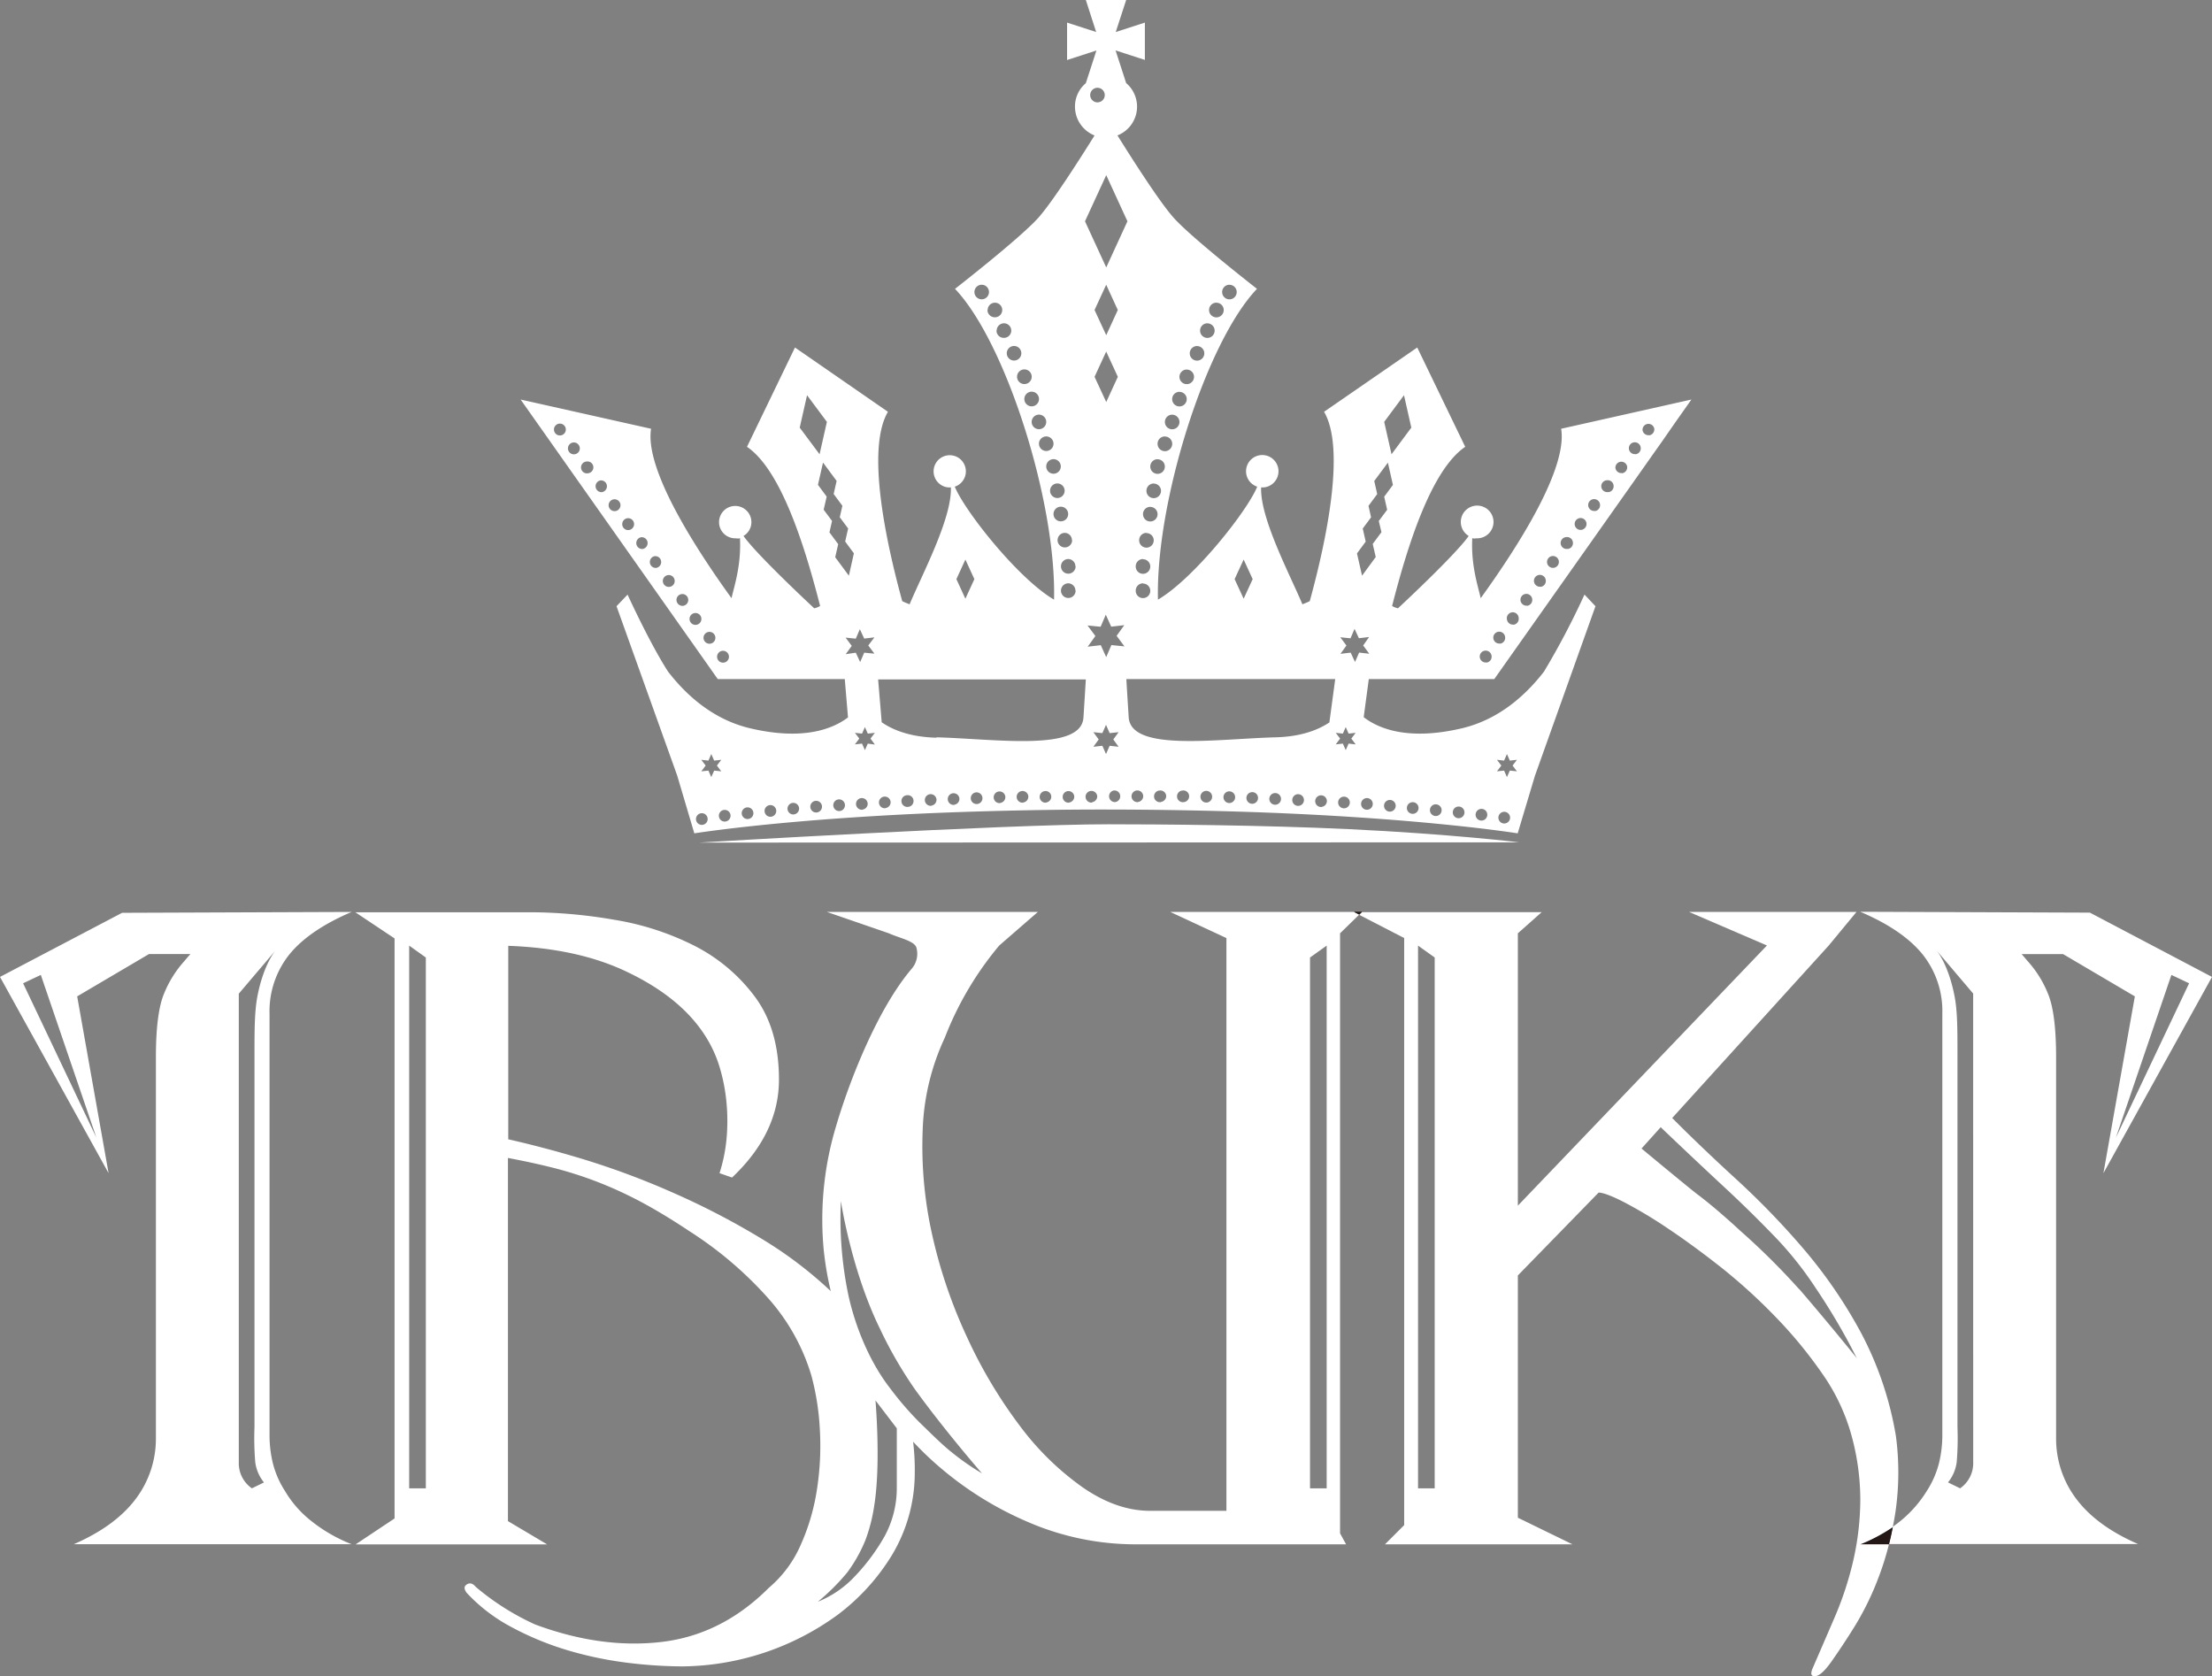 <svg xmlns="http://www.w3.org/2000/svg" viewBox="0 0 507.25 384.35"><rect x="0" y="0" width="507.25" height="384.35" fill="#808080" stroke="none"/><defs><style>.cls-1,.cls-3{fill:#fff;}.cls-2{fill:#231815;}.cls-3{fill-rule:evenodd;}</style></defs><g id="レイヤー_2" data-name="レイヤー 2"><g id="logo"><path class="cls-1" d="M65.33,341.84a21.3,21.3,0,0,1-2.8-6.51,27.14,27.14,0,0,1-.72-5.9V232.5a20.87,20.87,0,0,1,4.55-13.66q4.55-5.59,14.27-9.74L28,209.3,0,224l24.9,45-7.2-40.54,16.46-9.7h9.5c-.44.5-.88,1-1.29,1.51a25.17,25.17,0,0,0-4.75,7.56q-1.87,4.46-1.87,14.6v87.21a22.91,22.91,0,0,1-4.64,14.07c-3.13,4.15-7.83,7.59-14.18,10.36h63.7a35.57,35.57,0,0,1-9.72-5.7A24.59,24.59,0,0,1,65.33,341.84Zm-43.23-81L5.3,225.46l4.06-1.92Zm41.21-43.11-.08.09A.39.39,0,0,1,63.31,217.77ZM57.76,341.26a7,7,0,0,1-3-5.94V227.84L63.12,218c-.64.82-2.84,4-4.08,10.39-.66,3.38-.68,7.72-.68,13v85.84a66.55,66.55,0,0,0,.17,8,9.27,9.27,0,0,0,2,4.68Z"/><path class="cls-2" d="M426.62,354.07h6.56c.33-1.28.62-2.59.88-3.95A39.42,39.42,0,0,1,426.62,354.07Z"/><path class="cls-1" d="M476.15,343.71a22.85,22.85,0,0,1-4.65-14.07V242.43q0-10.14-1.87-14.6a25,25,0,0,0-4.75-7.56c-.41-.5-.85-1-1.29-1.51h9.5l16.47,9.7L482.35,269l24.9-45-28-14.74-52.66-.2q9.72,4.14,14.27,9.74a20.87,20.87,0,0,1,4.55,13.66v96.93a27.14,27.14,0,0,1-.72,5.9,21.3,21.3,0,0,1-2.8,6.51,27.51,27.51,0,0,1-7.86,8.28c-.26,1.36-.55,2.67-.88,3.95h57.14C484,351.3,479.27,347.86,476.15,343.71ZM502,225.46l-16.8,35.42,12.74-37.34ZM452.49,335.32a7,7,0,0,1-3,5.94l-2.78-1.36a9.27,9.27,0,0,0,2-4.68,66.55,66.55,0,0,0,.17-8V241.35c0-5.25,0-9.59-.68-13-1.24-6.39-3.44-9.57-4.08-10.39l8.36,9.85Z"/><path class="cls-2" d="M310.51,209.1l1.19.62.64-.62Z"/><path class="cls-1" d="M307.3,214l4.4-4.29-1.19-.62H268.35l12.89,6V346.42H263.75q-7.69,0-15.47-5.38a64.26,64.26,0,0,1-14.49-14.21,109.29,109.29,0,0,1-12-20.16,114.43,114.43,0,0,1-8-23.43,92.66,92.66,0,0,1-2.21-23.91,54.11,54.11,0,0,1,5.09-21.42,75,75,0,0,1,12.48-21.12L238,209.1H189.62L203.84,214c2.38,1.09,5.78,1.71,6.3,3.25a5.24,5.24,0,0,1-1,4.79c-8,9.35-14.47,26.17-17.36,36a74.09,74.09,0,0,0-2.88,28.62,72.77,72.77,0,0,0,1.61,9.39,93,93,0,0,0-14.87-11.41,173.44,173.44,0,0,0-20.94-11A182.49,182.49,0,0,0,133,265.57c-5.81-1.74-11.28-3.17-16.45-4.34V216.87q16.05.58,27.29,6,12.59,6,18.15,15.07a28.44,28.44,0,0,1,3.08,6.91,41.15,41.15,0,0,1,1.53,8,44.9,44.9,0,0,1,0,8.36A37.34,37.34,0,0,1,165,269l2.87,1q10.76-10.17,10.76-22.47,0-11.52-5.47-18.92a39.65,39.65,0,0,0-13.83-11.71,63,63,0,0,0-18.44-6,114.48,114.48,0,0,0-19.3-1.73H81.48l9,6v133l-8.94,5.95,3.81,0h40.13l-9-5.34V265.51q5.31,1,9.63,2.07a88,88,0,0,1,11,3.46,91.77,91.77,0,0,1,10.19,4.71q5,2.69,10.75,6.52a86.34,86.34,0,0,1,18.25,15.56,46.71,46.71,0,0,1,9.79,17.67,59,59,0,0,1,1.92,12.39,64.92,64.92,0,0,1-.67,13.63,48.93,48.93,0,0,1-3.75,12.77,26.91,26.91,0,0,1-7.29,9.79q-10.75,10.77-24.58,12.4t-29-4a58.3,58.3,0,0,1-13.63-8.63c-.64-.77-1.31-1-2-.58s-.74,1-.1,1.92a38.77,38.77,0,0,0,10.27,7.87,68.27,68.27,0,0,0,12.77,5.29,84,84,0,0,0,13.64,2.88,105.36,105.36,0,0,0,12.87.86A61.44,61.44,0,0,0,192,370.33a49.06,49.06,0,0,0,12.58-13.83,36.58,36.58,0,0,0,5.19-18.72,53.29,53.29,0,0,0-.38-7.21c1.18,1.25,2.39,2.48,3.65,3.65a78.12,78.12,0,0,0,22.09,14.5,62.09,62.09,0,0,0,25.16,5.38h48.39l-1.38-2.52ZM97.65,341.26H93.83V216.82l3.82,2.73Zm108,0a23.13,23.13,0,0,1-2.8,11,46.34,46.34,0,0,1-7.62,10,23.78,23.78,0,0,1-7.68,5,49.49,49.49,0,0,0,6.78-6.76,34,34,0,0,0,4.14-7.4,38.34,38.34,0,0,0,2-7.83c1.57-9.65.29-24.17.29-24.17l4.89,6.4Zm12.52-8.32c-2.41-1.95-4.88-4.45-7.31-6.8a72.12,72.12,0,0,1-6.74-7.82c-4.54-5.82-7.94-13.83-9.59-21.44a85.71,85.71,0,0,1-1.7-21.48s2.36,15.78,8.92,29.19a95.36,95.36,0,0,0,8.17,14.12c7.06,9.72,15.27,19.12,15.27,19.12A56.74,56.74,0,0,1,218.18,332.94Zm86.06,8.32h-3.82V219.55l3.82-2.73Z"/><path class="cls-2" d="M310.51,209.1l1.19.62.64-.62Zm116.11,145h6.56c.33-1.28.62-2.59.88-3.95A39.42,39.42,0,0,1,426.62,354.07Z"/><path class="cls-1" d="M434.77,329.32a77.59,77.59,0,0,0-8-23.71,109.88,109.88,0,0,0-13.06-19.11,183.56,183.56,0,0,0-15.37-15.94q-8-7.31-14.88-14.21l35.91-39.56,6.35-7.69H387.33l17.86,7.69-57.12,59.66V214l5.46-4.85H312.34l-.64.62L322,215.08V349.7l-4.4,4.4h43L348.07,348V292.45l18.52-19c1,0,3,.74,5.86,2.21a103.84,103.84,0,0,1,10.08,6.05c3.83,2.56,7.94,5.57,12.29,9A128.76,128.76,0,0,1,407.21,302a101.29,101.29,0,0,1,10.46,12.67,46,46,0,0,1,6.53,13.16A55.61,55.61,0,0,1,426.6,344a63.67,63.67,0,0,1-1.73,14.32A76.55,76.55,0,0,1,420.65,371q-2.59,6-4.9,11.34c-.64,1.4-.48,2.07.49,2s2.2-1.18,3.74-3.36,3.51-5.12,5.57-8.46A65.9,65.9,0,0,0,431,361.11a63.92,63.92,0,0,0,2.16-7h-6.56a39.42,39.42,0,0,0,7.44-3.95c.23-1.11.43-2.25.61-3.41A63,63,0,0,0,434.77,329.32ZM329,341.26h-3.82V216.82l3.82,2.73Zm83.55-45.69A161.91,161.91,0,0,0,399,282.14c-3.92-3.64-7.52-6.62-9.74-8.28-1.5-1.11-12.83-10.51-12.83-10.51l4.4-4.89s6.5,6.23,14.1,13.29c5,4.63,8.8,8.41,12.69,12.46a80.88,80.88,0,0,1,8.74,11.11,147.15,147.15,0,0,1,8.09,13.48l1.35,2.62S419.85,304,412.59,295.57Z"/><path class="cls-3" d="M348.45,193.14l-188.13.06S230.07,189,254.18,189c11.2,0,35.36.17,55.22,1.12C332.37,191.21,348.45,193.14,348.45,193.14Z"/><path class="cls-3" d="M358,98.31c1.5,9.16-9.83,26.92-18.45,38.85-.7-3.06-2.26-7.65-1.93-13.89,0,.34.71.16,1.08.16a3.75,3.75,0,1,0-1.9-.54c-3.06,4.38-16.22,16.59-16.22,16.59a4.75,4.75,0,0,1-1.35-.53c3.45-13.5,8.91-31.17,16.77-36.5L325,79.68,303.63,94.42c5,8.54.48,29.73-3.28,43.42-.53.26-1.1.49-1.69.72-2.74-6.59-9.75-19.72-9.46-26.81a3.42,3.42,0,0,0,1.1-.07,3.72,3.72,0,1,0-2-.09c-2.23,5.52-14.5,21.07-22.76,25.9-.55-22.41,11-59,22.71-71.26,0,0-14.91-11.6-19.11-16.3-3.23-3.62-9.45-13.37-12.89-18.88a7.09,7.09,0,0,0,2-12l-2.43-7.49,6.72,2.18V5.18l-6.68,2.16L258.25,0H249l2.37,7.34-6.67-2.16v8.58l6.73-2.18L249,19.07a7,7,0,0,0-2.49,5.4A7.12,7.12,0,0,0,251,31.06c-3.44,5.5-9.66,15.25-12.89,18.87-4.2,4.7-19.11,16.3-19.11,16.3,11.68,12.29,23.26,48.85,22.71,71.26-8.26-4.83-20.53-20.38-22.76-25.9a3.7,3.7,0,1,0-2,.09,3.42,3.42,0,0,0,1.1.07c.29,7.09-6.72,20.22-9.46,26.81-.59-.23-1.16-.46-1.69-.72-3.76-13.69-8.3-34.88-3.28-43.42L182.3,79.68l-11,22.77c7.86,5.33,13.32,23,16.77,36.5a4.75,4.75,0,0,1-1.35.53s-13.16-12.21-16.22-16.59a3.67,3.67,0,0,0,1.81-3.16,3.71,3.71,0,1,0-3.71,3.7c.37,0,1.08.18,1.08-.16.33,6.24-1.23,10.83-1.93,13.89-8.62-11.93-19.94-29.69-18.45-38.85l-29.91-6.7,3.8,5.39,2.95,4.18,2.39,3.39,3.22,4.57,2.18,3.09,3.36,4.76,27.3,38.71h29.13l.74,8.8c-3.55,2.68-10.32,5.33-22.4,2.5-8.28-1.94-14.44-7.29-18.86-13-4.24-6.58-9.29-17.66-9.29-17.66L141.38,139l13.91,38.82,3.93,13.26s23.25-3.76,64.59-5c10.65-.32,20.52-.47,29.82-.46s19.16.14,29.81.46c41.34,1.24,64.59,5,64.59,5L352,177.84,365.87,139l-2.52-2.67A178.53,178.53,0,0,1,354.06,154c-4.42,5.7-10.58,11.05-18.86,13-12.17,2.85-19,.14-22.48-2.56l1.17-8.74h28.78L370,117l3.36-4.76,2.18-3.09,3.22-4.57,2.4-3.39L384.07,97l3.8-5.39ZM128.67,99.82a1.36,1.36,0,1,1-.34-2.69,1.36,1.36,0,0,1,.34,2.69Zm3.11,4.34a1.36,1.36,0,1,1,1.17-1.51A1.35,1.35,0,0,1,131.78,104.16Zm3.1,4.35a1.36,1.36,0,1,1-.33-2.69,1.34,1.34,0,0,1,1.51,1.17A1.37,1.37,0,0,1,134.88,108.51Zm3.11,4.34a1.36,1.36,0,0,1-.33-2.69,1.34,1.34,0,0,1,1.51,1.18A1.36,1.36,0,0,1,138,112.85Zm3.11,4.34a1.36,1.36,0,1,1,1.18-1.51A1.36,1.36,0,0,1,141.1,117.19Zm3.11,4.34a1.35,1.35,0,0,1-1.51-1.17,1.36,1.36,0,1,1,1.51,1.17Zm3.11,4.35a1.36,1.36,0,0,1-.33-2.69,1.34,1.34,0,0,1,1.51,1.18A1.36,1.36,0,0,1,147.32,125.88Zm3.11,4.34a1.36,1.36,0,0,1-.33-2.69,1.34,1.34,0,0,1,1.51,1.18A1.36,1.36,0,0,1,150.43,130.22Zm3.11,4.34a1.36,1.36,0,1,1,1.17-1.51A1.35,1.35,0,0,1,153.54,134.56Zm3.11,4.35a1.37,1.37,0,0,1-1.51-1.18,1.35,1.35,0,0,1,2.68-.34A1.36,1.36,0,0,1,156.65,138.91Zm3.11,4.34a1.36,1.36,0,1,1-.34-2.69,1.36,1.36,0,0,1,.34,2.69Zm3.11,4.34a1.36,1.36,0,1,1,1.17-1.51A1.35,1.35,0,0,1,162.87,147.59Zm3.11,4.34a1.36,1.36,0,1,1,1.17-1.51A1.35,1.35,0,0,1,166,151.93Zm-4.87,37.2a1.34,1.34,0,1,1,1.16-1.49A1.34,1.34,0,0,1,161.11,189.13Zm2-10.95-.66-1.49-1.63.17,1-1.32-1-1.32,1.63.18.66-1.5.66,1.5,1.63-.18-1,1.32,1,1.32-1.63-.17Zm3.25,10.19a1.34,1.34,0,1,1,1.16-1.49A1.34,1.34,0,0,1,166.32,188.37Zm5.24-.58a1.34,1.34,0,1,1,1.16-1.49A1.34,1.34,0,0,1,171.56,187.79Zm5.24-.52a1.34,1.34,0,1,1,1.16-1.49A1.34,1.34,0,0,1,176.8,187.27Zm5.24-.53a1.33,1.33,0,1,1,1.16-1.49A1.34,1.34,0,0,1,182,186.74Zm5.25-.45a1.34,1.34,0,1,1,1.16-1.49A1.34,1.34,0,0,1,187.29,186.29Zm5.26-.33a1.34,1.34,0,0,1-.33-2.66,1.34,1.34,0,0,1,.33,2.66Zm152.53,2.85a1.34,1.34,0,1,1,1.16-1.49A1.33,1.33,0,0,1,345.08,188.81Zm-1.84-14.59,1.63.18.66-1.5.66,1.5,1.63-.18-1,1.32,1,1.32-1.63-.17-.66,1.49-.66-1.49-1.63.17,1-1.32Zm-3.71,11.26a1.32,1.32,0,0,1,1.48,1.16,1.34,1.34,0,1,1-1.48-1.16Zm-5.24-.54a1.34,1.34,0,0,1,1.49,1.17,1.34,1.34,0,1,1-1.49-1.17Zm-5.25-.5a1.34,1.34,0,1,1-1.16,1.49A1.34,1.34,0,0,1,329,184.44Zm-7.12-93.82,1.68,7.43-4.54,6.11-1.68-7.43ZM285.19,128.3l2.07,4.49-2.07,4.49-2.07-4.49Zm-3.26-63A1.67,1.67,0,1,1,280.26,67,1.67,1.67,0,0,1,281.93,65.29Zm-3,4.11a1.68,1.68,0,1,1-1.67,1.68A1.68,1.68,0,0,1,278.93,69.4Zm-2.06,4.73a1.67,1.67,0,1,1-1.67,1.67A1.67,1.67,0,0,1,276.87,74.13Zm-2.37,5.21A1.67,1.67,0,1,1,272.83,81,1.68,1.68,0,0,1,274.5,79.34Zm-2.36,5.39a1.67,1.67,0,1,1-1.67,1.67A1.67,1.67,0,0,1,272.14,84.73Zm-1.67,5.11a1.67,1.67,0,1,1-1.67,1.67A1.67,1.67,0,0,1,270.47,89.84Zm-1.68,5.24a1.67,1.67,0,1,1-1.66,1.67A1.67,1.67,0,0,1,268.79,95.08Zm-1.67,5a1.68,1.68,0,1,1-1.67,1.68A1.67,1.67,0,0,1,267.12,100.07Zm-1.67,5.22a1.67,1.67,0,1,1-1.67,1.67A1.67,1.67,0,0,1,265.45,105.29Zm-.87,5.57a1.67,1.67,0,1,1-1.68,1.67A1.67,1.67,0,0,1,264.58,110.86Zm-.8,5.35a1.67,1.67,0,1,1-1.67,1.67A1.67,1.67,0,0,1,263.78,116.21Zm-.88,6a1.67,1.67,0,1,1-1.67,1.67A1.68,1.68,0,0,1,262.9,122.18Zm-.79,6a1.67,1.67,0,1,1-1.67,1.67A1.67,1.67,0,0,1,262.11,128.18Zm0,5.57a1.67,1.67,0,1,1-1.67,1.67A1.67,1.67,0,0,1,262.11,133.75ZM250,21.8a1.67,1.67,0,1,1,1.67,1.67A1.67,1.67,0,0,1,250,21.8Zm3.68,18.36,4.86,10.58-4.86,10.58-4.87-10.58Zm0,36.7L251,71.08l2.67-5.79,2.66,5.79Zm2.66,9.54-2.66,5.78L251,86.4l2.67-5.79Zm-9.68,43.45a1.68,1.68,0,1,1-1.67-1.67A1.67,1.67,0,0,1,246.61,129.85Zm0,5.57a1.68,1.68,0,1,1-1.67-1.67A1.67,1.67,0,0,1,246.61,135.42Zm-.8-11.57a1.67,1.67,0,1,1-1.67-1.67A1.67,1.67,0,0,1,245.81,123.85Zm-20.7-55.22A1.67,1.67,0,1,1,226.79,67,1.67,1.67,0,0,1,225.11,68.63Zm1.33,2.45a1.67,1.67,0,1,1,1.67,1.67A1.68,1.68,0,0,1,226.44,71.08Zm2.07,4.72a1.67,1.67,0,1,1,1.67,1.67A1.67,1.67,0,0,1,228.51,75.8ZM230.87,81a1.67,1.67,0,1,1,1.67,1.67A1.67,1.67,0,0,1,230.87,81Zm2.36,5.39a1.68,1.68,0,1,1,1.67,1.67A1.67,1.67,0,0,1,233.23,86.4Zm1.67,5.11a1.68,1.68,0,1,1,1.68,1.67A1.68,1.68,0,0,1,234.9,91.51Zm1.68,5.24a1.67,1.67,0,1,1,1.67,1.67A1.67,1.67,0,0,1,236.58,96.75Zm1.67,5a1.67,1.67,0,1,1,1.67,1.67A1.68,1.68,0,0,1,238.25,101.75Zm1.67,5.21a1.67,1.67,0,1,1,1.67,1.67A1.67,1.67,0,0,1,239.92,107Zm.88,5.57a1.67,1.67,0,1,1,1.67,1.67A1.67,1.67,0,0,1,240.8,112.53Zm.79,5.35a1.68,1.68,0,1,1,1.67,1.67A1.67,1.67,0,0,1,241.59,117.88ZM221.38,128.3l2.06,4.49-2.06,4.49-2.06-4.49ZM185.07,90.62l4.55,6.11-1.68,7.43-4.55-6.11Zm6.46,37.15.68-3-2-2.7.59-2.63-1.92-2.57.69-3-2-2.7,1.16-5.11,3.12,4.21-.68,3,2,2.7-.6,2.63,1.92,2.57-.68,3,2,2.7L194.66,132ZM193.94,150l1.38-1.91-1.41-1.89,2.34.24.93-2.17,1,2.15,2.34-.28L199.11,148l1.41,1.88-2.34-.23-.93,2.16-1-2.15Zm3.87,35.66a1.34,1.34,0,1,1,1.16-1.49A1.33,1.33,0,0,1,197.81,185.62Zm2.81-14.94L199,170.5l-.66,1.5-.66-1.5-1.63.18,1-1.33-1-1.32,1.63.18.66-1.5.66,1.5,1.62-.18-1,1.32Zm2.45,14.6a1.34,1.34,0,1,1,1.16-1.49A1.34,1.34,0,0,1,203.07,185.28Zm5.26-.33a1.34,1.34,0,1,1-.33-2.65,1.31,1.31,0,0,1,1.48,1.16A1.34,1.34,0,0,1,208.33,185Zm5.26-.23a1.35,1.35,0,0,1-1.5-1.16,1.34,1.34,0,0,1,2.66-.33A1.35,1.35,0,0,1,213.59,184.72Zm5.26-.21A1.34,1.34,0,1,1,220,183,1.34,1.34,0,0,1,218.85,184.51Zm5.27-.2a1.34,1.34,0,1,1-.33-2.66,1.34,1.34,0,0,1,.33,2.66Zm5.26-.21a1.34,1.34,0,1,1,1.16-1.49A1.34,1.34,0,0,1,229.38,184.1Zm5.27-.1a1.34,1.34,0,1,1,1.16-1.49A1.34,1.34,0,0,1,234.65,184Zm5.26,0a1.33,1.33,0,1,1-.32-2.65,1.31,1.31,0,0,1,1.48,1.16A1.34,1.34,0,0,1,239.91,184Zm5.27,0a1.33,1.33,0,1,1,1.16-1.49A1.34,1.34,0,0,1,245.18,184Zm-30.45-14.89c-6-.16-10-1.77-12.54-3.54l-.82-9.82H249c-.23,3.69-.42,6.86-.55,8.78C247.89,172.4,228.45,169.43,214.73,169.06Zm35.72,14.87a1.34,1.34,0,1,1,1.16-1.49A1.34,1.34,0,0,1,250.45,183.93ZM252.79,171l-2.06.23,1.22-1.68-1.22-1.67,2.06.22.84-1.9.83,1.9,2.06-.22-1.22,1.67,1.22,1.68-2.06-.23-.83,1.9Zm2.93,12.91a1.34,1.34,0,0,1-.33-2.65,1.32,1.32,0,0,1,1.49,1.16A1.34,1.34,0,0,1,255.72,183.91Zm-.86-36-1.19,2.76-1.24-2.74-3,.35,1.76-2.45-1.8-2.42,3,.3,1.19-2.77,1.24,2.75,3-.35-1.76,2.45,1.8,2.42Zm6.13,36a1.34,1.34,0,1,1,1.16-1.49A1.34,1.34,0,0,1,261,183.88Zm5.27,0a1.34,1.34,0,1,1-.33-2.65,1.33,1.33,0,0,1,1.49,1.16A1.34,1.34,0,0,1,266.26,183.86Zm5.27,0a1.34,1.34,0,1,1-.33-2.65,1.31,1.31,0,0,1,1.48,1.16A1.34,1.34,0,0,1,271.53,183.91Zm5.26.1a1.34,1.34,0,0,1-.33-2.66,1.34,1.34,0,0,1,.33,2.66Zm5.27.11a1.35,1.35,0,0,1-1.49-1.16,1.34,1.34,0,1,1,1.49,1.16Zm5.26.17a1.33,1.33,0,1,1-.32-2.65,1.32,1.32,0,0,1,1.48,1.16A1.34,1.34,0,0,1,287.32,184.29Zm5.27.22a1.34,1.34,0,1,1,1.16-1.49A1.34,1.34,0,0,1,292.59,184.51Zm5.26.26a1.34,1.34,0,1,1,1.16-1.49A1.34,1.34,0,0,1,297.85,184.77Zm5.26.26a1.34,1.34,0,1,1,1.16-1.49A1.34,1.34,0,0,1,303.11,185Zm1.74-19.38c-2.58,1.72-6.5,3.26-12.33,3.41-13.72.37-33.16,3.34-33.69-4.58-.12-1.92-.32-5.09-.54-8.78h47.9Zm3.52,19.68a1.34,1.34,0,1,1,1.16-1.49A1.34,1.34,0,0,1,308.37,185.33Zm2.51-14.65-1.62-.18-.66,1.5-.66-1.5-1.63.18,1-1.33-1-1.32,1.63.18.66-1.5.66,1.5,1.62-.18-1,1.32Zm12.92,13.26a1.34,1.34,0,0,1,1.49,1.16,1.34,1.34,0,0,1-2.66.33A1.34,1.34,0,0,1,323.8,183.94Zm-5.25-.51a1.34,1.34,0,1,1-1.16,1.5A1.34,1.34,0,0,1,318.55,183.43ZM313.3,183a1.34,1.34,0,0,1,1.49,1.16A1.34,1.34,0,1,1,313.3,183Zm-1.63-33.37-.94,2.16-1-2.15-2.34.28,1.37-1.91-1.41-1.89,2.35.24.92-2.17,1,2.15,2.34-.28L312.6,148,314,149.9Zm5.12-27.61-2,2.7.69,3L312.34,132l-1.16-5.11,2-2.7-.68-3,1.91-2.57-.59-2.63,2-2.7-.68-3,3.13-4.21,1.15,5.11-2,2.7.68,3-1.92,2.57Zm24.07,29.87a1.36,1.36,0,1,1,1.18-1.51A1.35,1.35,0,0,1,340.86,151.93Zm3.11-4.34a1.36,1.36,0,1,1,1.18-1.51A1.36,1.36,0,0,1,344,147.59Zm3.11-4.34a1.36,1.36,0,0,1-1.51-1.18,1.36,1.36,0,1,1,2.69-.33A1.37,1.37,0,0,1,347.08,143.25Zm3.11-4.34a1.37,1.37,0,0,1-1.51-1.18,1.35,1.35,0,0,1,2.68-.34A1.36,1.36,0,0,1,350.19,138.91Zm3.11-4.35a1.36,1.36,0,1,1,1.17-1.51A1.36,1.36,0,0,1,353.3,134.56Zm3.1-4.34a1.36,1.36,0,1,1-.33-2.69,1.36,1.36,0,0,1,.33,2.69Zm3.12-4.34a1.36,1.36,0,1,1-.34-2.69,1.34,1.34,0,0,1,1.51,1.18A1.36,1.36,0,0,1,359.52,125.88Zm3.1-4.35a1.35,1.35,0,0,1-1.51-1.17,1.36,1.36,0,1,1,1.51,1.17Zm3.11-4.34a1.36,1.36,0,1,1,1.18-1.51A1.36,1.36,0,0,1,365.73,117.19Zm3.11-4.34a1.36,1.36,0,1,1-.33-2.69,1.34,1.34,0,0,1,1.51,1.18A1.36,1.36,0,0,1,368.84,112.85Zm3.11-4.34a1.37,1.37,0,0,1-1.51-1.18,1.36,1.36,0,0,1,2.69-.34A1.37,1.37,0,0,1,372,108.51Zm3.11-4.35a1.36,1.36,0,1,1,1.18-1.51A1.36,1.36,0,0,1,375.06,104.16Zm3.11-4.34a1.36,1.36,0,0,1-1.51-1.18,1.36,1.36,0,0,1,2.69-.33A1.37,1.37,0,0,1,378.17,99.82Z"/></g></g></svg>